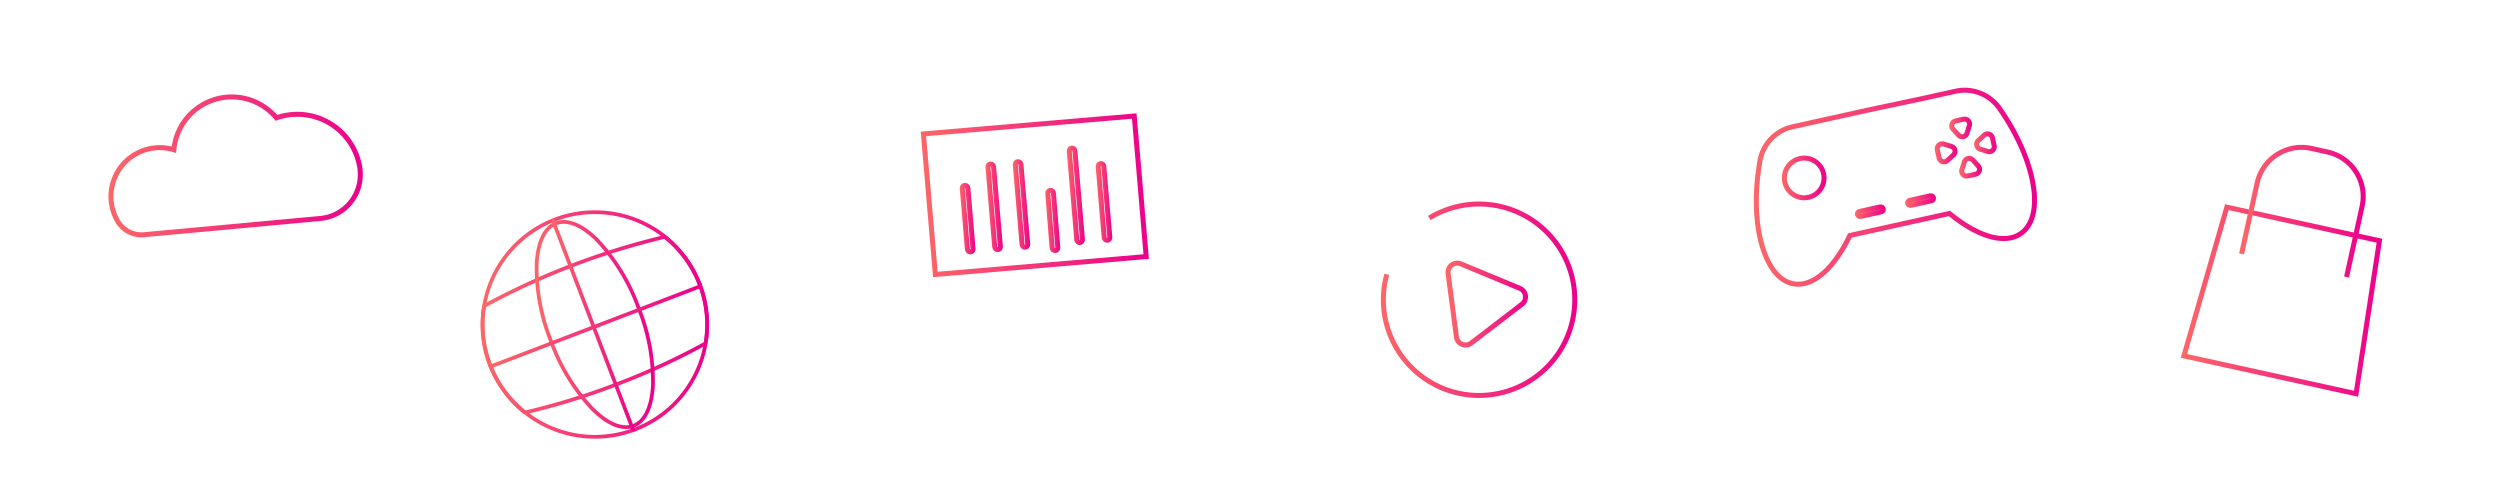 <svg xmlns="http://www.w3.org/2000/svg" xmlns:xlink="http://www.w3.org/1999/xlink" viewBox="0 0 500 100"><defs><style>.\30 7c2fb6b-4d00-4df6-86da-32f836bee97d,.\30 a8a25ca-1fdb-4c6e-8574-851da3fb8716,.\30 d1488b5-4dde-4246-8e88-2d83a75c29da,.\31 044e2eb-a767-43d4-a186-ad7e9ac7539e,.\32 8445675-83ce-403d-9e87-72748e29ec4c,.\32 9d8c4f5-41b3-4948-9881-c2ed9033cfdd,.\32 e330fe3-888a-465c-8abf-6f2e561c6d52,.\32 fca7ca4-dec1-4159-87b8-760eb73e0453,.\33 07db346-ff73-4a8d-aa68-2b11d67ca9bd,.\33 2eb29f3-bb3b-41ec-84d2-b5170650876d,.\33 3c469de-c025-43e2-9feb-068e97fd107a,.\33 60a55dc-a3ff-4b44-b403-ebec2ef94c22,.\33 9131551-585a-46e4-b6ea-6949b9b39e63,.\34 b34e87d-3380-4660-b41c-56dcec7f729d,.\37 e835f39-dea1-44c9-8ec0-d4099097781c,.\39 a690715-1608-4fd2-be60-25d2a8fb5820,.a0f18143-ed41-465d-b41b-cce5696d56d0,.aec47943-e6aa-4da9-893f-f53da4bde6eb,.af927d50-8740-4191-ae4c-f7abd03e3614,.b235e82b-25d2-4025-9ea1-a05cf849fb28,.ce64091f-ece8-4b1c-854c-fe422be5ef37,.d1af51cf-e7d7-4d96-8c0f-20a216c01102,.d6740b77-baf3-4576-aed6-c716017ab9b4,.f0c24f12-9e7c-4523-a24c-fa930ef4e6a3,.f7887075-7635-4e8d-8eba-73e2fed9c230,.fcfd1062-de3f-413f-81b3-d24f259529ef{fill:none;}.\30 7c2fb6b-4d00-4df6-86da-32f836bee97d,.\30 a8a25ca-1fdb-4c6e-8574-851da3fb8716,.\30 d1488b5-4dde-4246-8e88-2d83a75c29da,.\31 044e2eb-a767-43d4-a186-ad7e9ac7539e,.\32 8445675-83ce-403d-9e87-72748e29ec4c,.\32 e330fe3-888a-465c-8abf-6f2e561c6d52,.\32 fca7ca4-dec1-4159-87b8-760eb73e0453,.\33 07db346-ff73-4a8d-aa68-2b11d67ca9bd,.\33 2eb29f3-bb3b-41ec-84d2-b5170650876d,.\33 3c469de-c025-43e2-9feb-068e97fd107a,.\33 60a55dc-a3ff-4b44-b403-ebec2ef94c22,.\33 9131551-585a-46e4-b6ea-6949b9b39e63,.\34 b34e87d-3380-4660-b41c-56dcec7f729d,.\37 e835f39-dea1-44c9-8ec0-d4099097781c,.\39 a690715-1608-4fd2-be60-25d2a8fb5820,.a0f18143-ed41-465d-b41b-cce5696d56d0,.aec47943-e6aa-4da9-893f-f53da4bde6eb,.af927d50-8740-4191-ae4c-f7abd03e3614,.b235e82b-25d2-4025-9ea1-a05cf849fb28,.ce64091f-ece8-4b1c-854c-fe422be5ef37,.d1af51cf-e7d7-4d96-8c0f-20a216c01102,.d6740b77-baf3-4576-aed6-c716017ab9b4,.f0c24f12-9e7c-4523-a24c-fa930ef4e6a3,.f7887075-7635-4e8d-8eba-73e2fed9c230,.fcfd1062-de3f-413f-81b3-d24f259529ef{stroke-miterlimit:10;}.\32 8445675-83ce-403d-9e87-72748e29ec4c{stroke:url(#01cda686-ad49-4960-a2d8-e9431fb4b8b8);}.\32 fca7ca4-dec1-4159-87b8-760eb73e0453,.\33 2eb29f3-bb3b-41ec-84d2-b5170650876d,.aec47943-e6aa-4da9-893f-f53da4bde6eb,.b235e82b-25d2-4025-9ea1-a05cf849fb28,.fcfd1062-de3f-413f-81b3-d24f259529ef{stroke-width:0.75px;}.\32 fca7ca4-dec1-4159-87b8-760eb73e0453{stroke:url(#ba2a8b4d-bfed-4501-bb81-7b3478c950e8);}.\33 2eb29f3-bb3b-41ec-84d2-b5170650876d{stroke:url(#f8724b76-9c6f-4796-bfd6-8082bb67d8d6);}.b235e82b-25d2-4025-9ea1-a05cf849fb28{stroke:url(#4c71568c-2287-4653-9602-b0ddb0f90587);}.aec47943-e6aa-4da9-893f-f53da4bde6eb{stroke:url(#d8172803-b0f2-4639-b7b8-b39d08c4c55f);}.fcfd1062-de3f-413f-81b3-d24f259529ef{stroke:url(#536ed588-544c-42cb-b2dc-0a2988342b6b);}.\30 a8a25ca-1fdb-4c6e-8574-851da3fb8716{stroke:url(#ccdca2cc-f8cb-49d2-9713-3a6c3ada1e22);}.af927d50-8740-4191-ae4c-f7abd03e3614{stroke:url(#7fcd3154-bca7-40b1-9284-6e34b8053492);}.ce64091f-ece8-4b1c-854c-fe422be5ef37{stroke:url(#ba768e0d-d377-4885-9674-a14cfec16400);}.\34 b34e87d-3380-4660-b41c-56dcec7f729d{stroke:url(#33adcf04-39ef-435e-b389-736a6be95e16);}.\33 60a55dc-a3ff-4b44-b403-ebec2ef94c22{stroke:url(#bf149727-b890-4e64-9419-eb0399e3d1d9);}.a0f18143-ed41-465d-b41b-cce5696d56d0{stroke:url(#16828bc3-da56-4127-a688-1b71f16580cf);}.\30 7c2fb6b-4d00-4df6-86da-32f836bee97d{stroke:url(#dec627a0-de41-41d0-a4ab-4b23c2c295ec);}.\33 9131551-585a-46e4-b6ea-6949b9b39e63{stroke:url(#7c5b8f79-efd2-444a-b2ba-c3da7c0238d3);}.\33 07db346-ff73-4a8d-aa68-2b11d67ca9bd{stroke:url(#7ffc8b71-1d02-4b15-962a-6dfb468a05e9);}.f7887075-7635-4e8d-8eba-73e2fed9c230{stroke:url(#3c173bb1-87f8-49e0-b650-2655ffe4afcb);}.\30 d1488b5-4dde-4246-8e88-2d83a75c29da{stroke:url(#ade08bc9-55b1-48d4-a1af-70175353fced);}.d1af51cf-e7d7-4d96-8c0f-20a216c01102{stroke:url(#91cde4f7-9444-424b-b04e-df2850f90b06);}.d6740b77-baf3-4576-aed6-c716017ab9b4{stroke:url(#8a1ee026-0317-45c8-9c80-35d9e594417f);}.\37 e835f39-dea1-44c9-8ec0-d4099097781c{stroke:url(#185b96a7-f755-4b09-8f12-6cb6e2a53384);}.f0c24f12-9e7c-4523-a24c-fa930ef4e6a3{stroke:url(#0d1780bd-6598-4764-bf5c-7f90bda0d7ea);}.\39 a690715-1608-4fd2-be60-25d2a8fb5820{stroke:url(#6d7ed34d-545f-4e22-9e44-4bd753ae11d9);}.\31 044e2eb-a767-43d4-a186-ad7e9ac7539e{stroke:url(#684707c7-71ba-49c7-955b-c60211433124);}.\33 3c469de-c025-43e2-9feb-068e97fd107a{stroke:url(#26771d65-ddd4-4d1e-8e76-3ef87a06acda);}.\32 e330fe3-888a-465c-8abf-6f2e561c6d52{stroke:url(#2eba6191-6342-4061-868d-6334b9f0d3c8);}</style><linearGradient id="01cda686-ad49-4960-a2d8-e9431fb4b8b8" x1="21.71" y1="33.17" x2="72.63" y2="33.17" gradientUnits="userSpaceOnUse"><stop offset="0" stop-color="#fc6767"/><stop offset="1" stop-color="#ec008c"/></linearGradient><linearGradient id="ba2a8b4d-bfed-4501-bb81-7b3478c950e8" x1="96.1" y1="64.91" x2="141.81" y2="64.91" xlink:href="#01cda686-ad49-4960-a2d8-e9431fb4b8b8"/><linearGradient id="f8724b76-9c6f-4796-bfd6-8082bb67d8d6" x1="96.11" y1="64.91" x2="141.81" y2="64.91" xlink:href="#01cda686-ad49-4960-a2d8-e9431fb4b8b8"/><linearGradient id="4c71568c-2287-4653-9602-b0ddb0f90587" x1="106.93" y1="64.91" x2="130.99" y2="64.91" xlink:href="#01cda686-ad49-4960-a2d8-e9431fb4b8b8"/><linearGradient id="d8172803-b0f2-4639-b7b8-b39d08c4c55f" x1="110.31" y1="64.94" x2="127.12" y2="64.94" xlink:href="#01cda686-ad49-4960-a2d8-e9431fb4b8b8"/><linearGradient id="536ed588-544c-42cb-b2dc-0a2988342b6b" x1="97.57" y1="64.91" x2="140.35" y2="64.91" xlink:href="#01cda686-ad49-4960-a2d8-e9431fb4b8b8"/><linearGradient id="ccdca2cc-f8cb-49d2-9713-3a6c3ada1e22" x1="276.17" y1="59.97" x2="315.5" y2="59.97" xlink:href="#01cda686-ad49-4960-a2d8-e9431fb4b8b8"/><linearGradient id="7fcd3154-bca7-40b1-9284-6e34b8053492" x1="289.1" y1="60.8" x2="305.58" y2="60.8" xlink:href="#01cda686-ad49-4960-a2d8-e9431fb4b8b8"/><linearGradient id="ba768e0d-d377-4885-9674-a14cfec16400" x1="184.14" y1="39.03" x2="229.77" y2="39.03" gradientTransform="translate(4.04 -17.37) rotate(4.85)" xlink:href="#01cda686-ad49-4960-a2d8-e9431fb4b8b8"/><linearGradient id="33adcf04-39ef-435e-b389-736a6be95e16" x1="191.94" y1="43.72" x2="195.11" y2="43.72" gradientTransform="translate(4.39 -16.21) rotate(4.85)" xlink:href="#01cda686-ad49-4960-a2d8-e9431fb4b8b8"/><linearGradient id="bf149727-b890-4e64-9419-eb0399e3d1d9" x1="197.09" y1="41.35" x2="200.58" y2="41.35" gradientTransform="translate(4.21 -16.67) rotate(4.85)" xlink:href="#01cda686-ad49-4960-a2d8-e9431fb4b8b8"/><linearGradient id="16828bc3-da56-4127-a688-1b71f16580cf" x1="202.56" y1="40.88" x2="206.05" y2="40.88" gradientTransform="translate(4.19 -17.14) rotate(4.85)" xlink:href="#01cda686-ad49-4960-a2d8-e9431fb4b8b8"/><linearGradient id="dec627a0-de41-41d0-a4ab-4b23c2c295ec" x1="208.46" y1="42.98" x2="211.52" y2="42.98" gradientTransform="translate(4.39 -17.61) rotate(4.85)" xlink:href="#01cda686-ad49-4960-a2d8-e9431fb4b8b8"/><linearGradient id="7c5b8f79-efd2-444a-b2ba-c3da7c0238d3" x1="213.35" y1="39.07" x2="216.99" y2="39.07" gradientTransform="translate(4.08 -18.06) rotate(4.85)" xlink:href="#01cda686-ad49-4960-a2d8-e9431fb4b8b8"/><linearGradient id="7ffc8b71-1d02-4b15-962a-6dfb468a05e9" x1="219.12" y1="40.38" x2="222.46" y2="40.38" gradientTransform="translate(4.21 -18.53) rotate(4.85)" xlink:href="#01cda686-ad49-4960-a2d8-e9431fb4b8b8"/><linearGradient id="3c173bb1-87f8-49e0-b650-2655ffe4afcb" x1="350.76" y1="37.42" x2="407.37" y2="37.42" xlink:href="#01cda686-ad49-4960-a2d8-e9431fb4b8b8"/><linearGradient id="ade08bc9-55b1-48d4-a1af-70175353fced" x1="356.37" y1="35.58" x2="365.31" y2="35.58" gradientTransform="translate(16.18 -77.03) rotate(12.46)" xlink:href="#01cda686-ad49-4960-a2d8-e9431fb4b8b8"/><linearGradient id="91cde4f7-9444-424b-b04e-df2850f90b06" x1="391.84" y1="33.44" x2="396.42" y2="33.44" xlink:href="#01cda686-ad49-4960-a2d8-e9431fb4b8b8"/><linearGradient id="8a1ee026-0317-45c8-9c80-35d9e594417f" x1="386.95" y1="30.55" x2="391.49" y2="30.55" xlink:href="#01cda686-ad49-4960-a2d8-e9431fb4b8b8"/><linearGradient id="185b96a7-f755-4b09-8f12-6cb6e2a53384" x1="394.76" y1="28.56" x2="399.31" y2="28.56" xlink:href="#01cda686-ad49-4960-a2d8-e9431fb4b8b8"/><linearGradient id="0d1780bd-6598-4764-bf5c-7f90bda0d7ea" x1="389.84" y1="25.59" x2="394.42" y2="25.59" xlink:href="#01cda686-ad49-4960-a2d8-e9431fb4b8b8"/><linearGradient id="6d7ed34d-545f-4e22-9e44-4bd753ae11d9" x1="370.98" y1="42.32" x2="377.16" y2="42.32" gradientTransform="translate(17.95 -79.72) rotate(12.46)" xlink:href="#01cda686-ad49-4960-a2d8-e9431fb4b8b8"/><linearGradient id="684707c7-71ba-49c7-955b-c60211433124" x1="381.02" y1="40.1" x2="387.2" y2="40.1" gradientTransform="translate(17.7 -81.94) rotate(12.46)" xlink:href="#01cda686-ad49-4960-a2d8-e9431fb4b8b8"/><linearGradient id="26771d65-ddd4-4d1e-8e76-3ef87a06acda" x1="436.15" y1="60.1" x2="476.46" y2="60.1" xlink:href="#01cda686-ad49-4960-a2d8-e9431fb4b8b8"/><linearGradient id="2eba6191-6342-4061-868d-6334b9f0d3c8" x1="447.82" y1="42.24" x2="473.14" y2="42.24" xlink:href="#01cda686-ad49-4960-a2d8-e9431fb4b8b8"/></defs><title>supericon</title><g id="21e2f0c7-eb77-44c4-b0a1-9105d1f5adbf" data-name="Layer 1"><rect class="29d8c4f5-41b3-4948-9881-c2ed9033cfdd" width="500" height="100"/></g><g id="3fa69cb0-6bc7-4668-88e5-4e2dfe41d19a" data-name="Layer 3"><path class="28445675-83ce-403d-9e87-72748e29ec4c" d="M51,44.9,39.11,46l-10.29.94a5.52,5.52,0,0,1-5.26-2.66A9.77,9.77,0,0,1,34.77,29.94a11.63,11.63,0,0,1,20.51-6.37A12.67,12.67,0,0,1,72,33.73l0,.19a8.78,8.78,0,0,1-8,9.78L51,44.9,39.11,46"/><path class="2fca7ca4-dec1-4159-87b8-760eb73e0453" d="M127,85.88a22.46,22.46,0,1,1,12.49-11.82A22.34,22.34,0,0,1,127,85.88Z"/><path class="32eb29f3-bb3b-41ec-84d2-b5170650876d" d="M123.51,76.79a138.55,138.55,0,0,1-18.35,5.67.39.39,0,0,1-.33-.07,22.45,22.45,0,0,1-8.05-21,.38.38,0,0,1,.19-.27,146.37,146.37,0,0,1,35.79-13.7.38.38,0,0,1,.33.07,22.45,22.45,0,0,1,8.05,21,.39.39,0,0,1-.19.27A138.49,138.49,0,0,1,123.51,76.79Z"/><path class="b235e82b-25d2-4025-9ea1-a05cf849fb28" d="M111.21,44.66c-2.28.87-3.66,3.77-3.88,8.16a39.38,39.38,0,0,0,2.88,15.43,39.38,39.38,0,0,0,8.16,13.42c3.1,3.12,6.05,4.36,8.34,3.48s3.66-3.77,3.88-8.16a39.39,39.39,0,0,0-2.89-15.44,39.39,39.39,0,0,0-8.15-13.42C116.45,45,113.49,43.79,111.21,44.66Z"/><path class="aec47943-e6aa-4da9-893f-f53da4bde6eb" d="M127,85.88a.38.38,0,0,1-.5-.22L110.72,44.44a.38.38,0,0,1,.22-.5"/><path class="fcfd1062-de3f-413f-81b3-d24f259529ef" d="M139.45,56.66a.38.38,0,0,1,.27.72L98.47,73.17a.38.38,0,1,1-.27-.72"/><path class="0a8a25ca-1fdb-4c6e-8574-851da3fb8716" d="M285.86,43.6a19.14,19.14,0,1,1-8.5,11.27"/><path class="af927d50-8740-4191-ae4c-f7abd03e3614" d="M303.94,57.66l-11.78-4.89a1.85,1.85,0,0,0-2.54,1.95l1.66,12.64a1.85,1.85,0,0,0,3,1.23l10.12-7.76A1.85,1.85,0,0,0,303.94,57.66Z"/><rect class="ce64091f-ece8-4b1c-854c-fe422be5ef37" x="185.8" y="24.93" width="42.32" height="28.21" transform="translate(-2.56 17.65) rotate(-4.85)"/><rect class="4b34e87d-3380-4660-b41c-56dcec7f729d" x="192.96" y="37.04" width="1.13" height="13.36" rx="0.57" ry="0.57" transform="translate(-3 16.53) rotate(-4.85)"/><rect class="360a55dc-a3ff-4b44-b403-ebec2ef94c22" x="198.27" y="32.76" width="1.13" height="17.19" rx="0.57" ry="0.57" transform="translate(-2.79 16.97) rotate(-4.85)"/><rect class="a0f18143-ed41-465d-b41b-cce5696d56d0" x="203.74" y="32.29" width="1.13" height="17.19" rx="0.57" ry="0.57" transform="translate(-2.73 17.43) rotate(-4.85)"/><rect class="07c2fb6b-4d00-4df6-86da-32f836bee97d" x="209.43" y="36.95" width="1.13" height="12.05" rx="0.57" ry="0.57" transform="matrix(1, -0.08, 0.08, 1, -2.88, 17.92)"/><rect class="39131551-585a-46e4-b6ea-6949b9b39e63" x="214.6" y="29.58" width="1.13" height="18.97" rx="0.57" ry="0.57" transform="translate(-2.53 18.34) rotate(-4.85)"/><rect class="307db346-ff73-4a8d-aa68-2b11d67ca9bd" x="220.23" y="32.67" width="1.13" height="15.41" rx="0.57" ry="0.57" transform="translate(-2.62 18.82) rotate(-4.85)"/><path class="f7887075-7635-4e8d-8eba-73e2fed9c230" d="M399.84,21.6l0,0a8.46,8.46,0,0,0-8.75-3.35l-6.19,1.37L373.69,22l-15.15,3.35A8.46,8.46,0,0,0,352,32.11v.06c-1.3,7.3-.82,14.08,1,18.68,1.28,3.3,3.24,5.48,5.7,5.91,4,.7,8.21-3.23,11.26-9.66l19.94-4.41c5.48,4.54,11,6.32,14.29,4,2.05-1.44,2.91-4.24,2.68-7.77C406.52,34,404.1,27.67,399.84,21.6Z"/><circle class="0d1488b5-4dde-4246-8e88-2d83a75c29da" cx="360.84" cy="35.58" r="3.97" transform="translate(0.82 78.7) rotate(-12.46)"/><path class="d1af51cf-e7d7-4d96-8c0f-20a216c01102" d="M392.87,32.36l-.49,1.56a1,1,0,0,0,1.16,1.27l1.59-.35a1,1,0,0,0,.52-1.64l-1.1-1.2A1,1,0,0,0,392.87,32.36Z"/><path class="d6740b77-baf3-4576-aed6-c716017ab9b4" d="M390.3,29.3l-1.56-.49A1,1,0,0,0,387.47,30l.35,1.59a1,1,0,0,0,1.64.52l1.2-1.1A1,1,0,0,0,390.3,29.3Z"/><path class="7e835f39-dea1-44c9-8ec0-d4099097781c" d="M396,29.81l1.56.49a1,1,0,0,0,1.27-1.16l-.35-1.59a1,1,0,0,0-1.64-.52l-1.2,1.1A1,1,0,0,0,396,29.81Z"/><path class="f0c24f12-9e7c-4523-a24c-fa930ef4e6a3" d="M393.38,26.67l.49-1.56a1,1,0,0,0-1.16-1.27l-1.59.35a1,1,0,0,0-.52,1.64l1.1,1.2A1,1,0,0,0,393.38,26.67Z"/><rect class="9a690715-1608-4fd2-be60-25d2a8fb5820" x="371.43" y="41.81" width="5.28" height="1.02" rx="0.51" ry="0.51" transform="translate(-0.32 81.72) rotate(-12.46)"/><rect class="1044e2eb-a767-43d4-a186-ad7e9ac7539e" x="381.47" y="39.59" width="5.28" height="1.02" rx="0.51" ry="0.51" transform="translate(0.4 83.83) rotate(-12.46)"/><polygon class="33c469de-c025-43e2-9feb-068e97fd107a" points="471.21 78.75 436.78 71.18 445.37 41.43 475.89 48.15 471.21 78.75"/><path class="2e330fe3-888a-465c-8abf-6f2e561c6d52" d="M448.31,50.78l3.12-14.18a9.11,9.11,0,0,1,10.82-6.92l3.26.72a9.11,9.11,0,0,1,6.92,10.82L469.31,55.4"/></g></svg>
